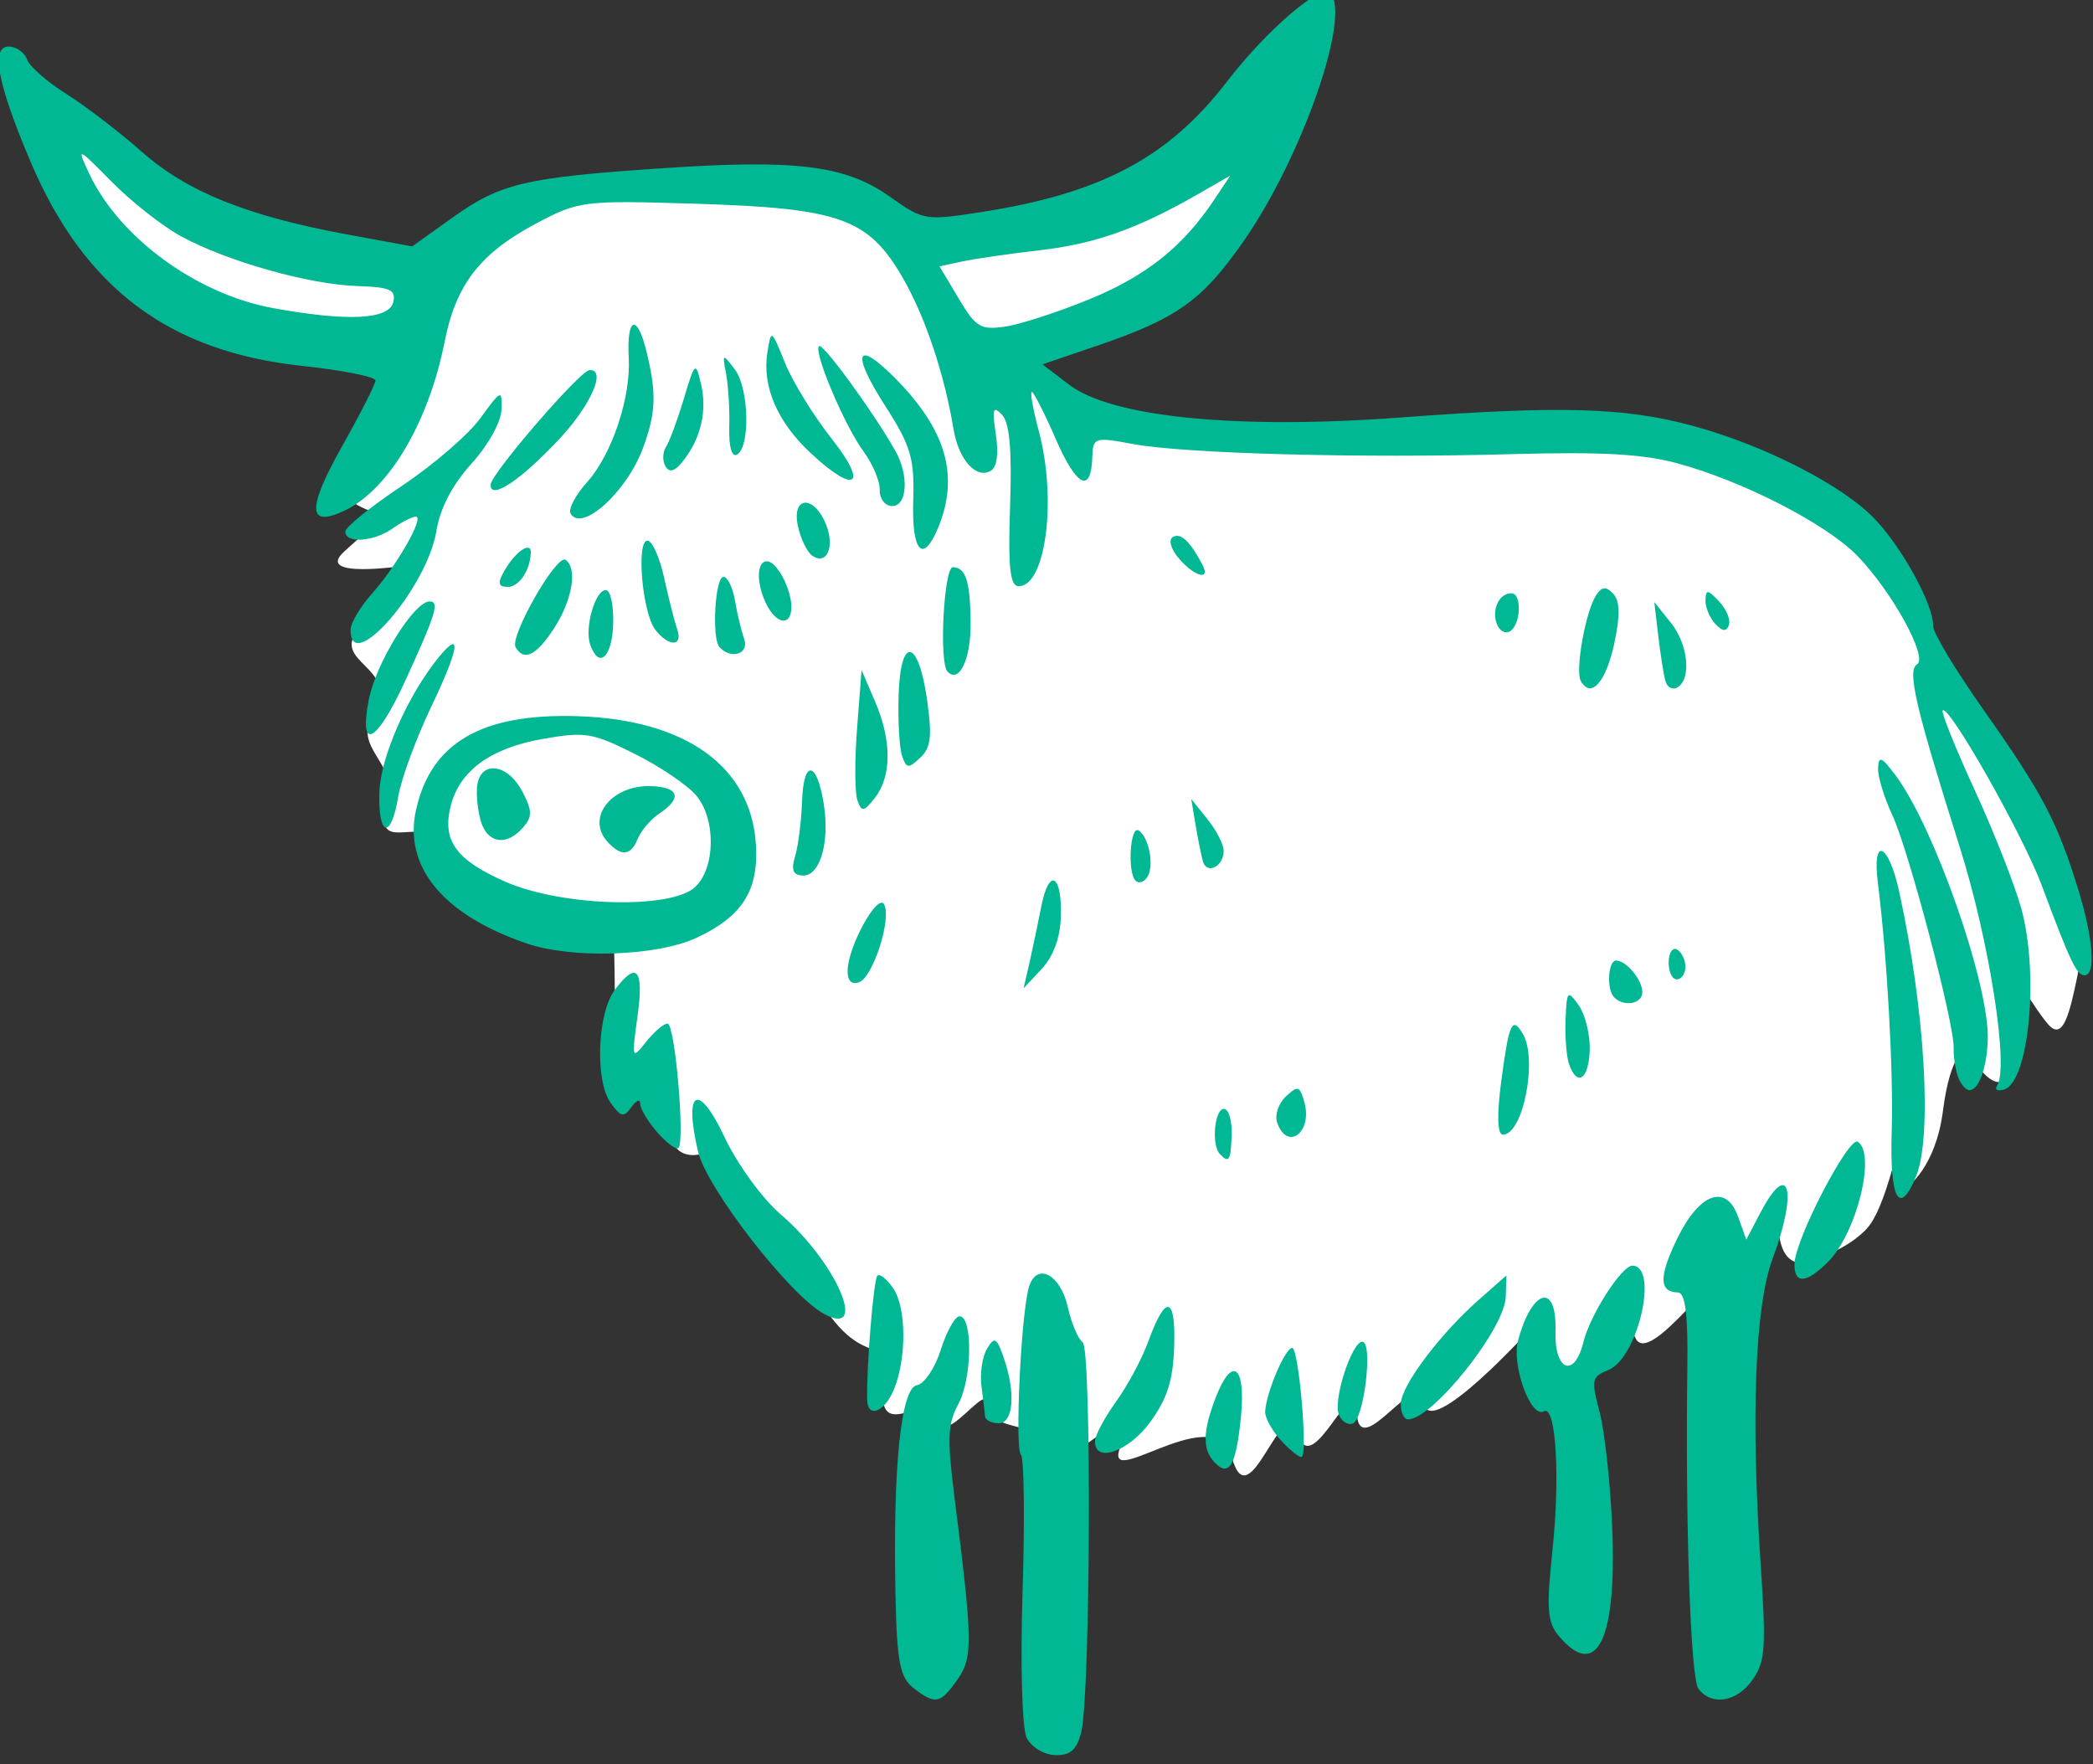 <?xml version="1.0" ?><svg height="202.273mm" viewBox="0 0 239.999 202.273" width="239.999mm" xmlns="http://www.w3.org/2000/svg">
    <rect x="0" y="0" width="239.999" height="202.273" fill="#333333" stroke="none"/>
    <path d="m 1885.216,874.245 c 3.365,-4.845 6.873,-21.758 6.873,-21.758 0,0 -27.974,-0.519 -38.548,-8.781 -10.574,-8.262 -17.448,-23.056 -18.073,-25.911 -0.625,-2.855 12.401,10.685 18.505,13.496 6.104,2.812 42.634,9.171 42.634,9.171 0,0 8.267,-15.919 35.761,-15.356 27.493,0.562 34.03,1.774 36.818,4.153 2.788,2.379 4.422,4.672 4.422,4.672 0,0 30.137,-3.244 40.038,-11.852 9.902,-8.608 17.496,-15.443 17.496,-15.443 0,0 -2.595,25.478 -16.535,31.794 -13.939,6.316 -25.667,11.031 -25.667,11.031 0,0 1.25,7.094 10.815,9.517 9.565,2.422 59.024,3.115 70.56,1.384 11.536,-1.73 42.826,5.883 50.613,11.723 7.787,5.84 14.323,22.84 18.265,28.377 3.941,5.537 14.66,20.504 16.631,27.944 1.971,7.44 5.143,8.997 4.134,14.751 -1.009,5.753 -1.923,10.295 -4.374,7.57 -2.451,-2.725 -5.287,-7.527 -5.287,-7.527 0,0 1.682,12.934 -0.769,16.135 -2.451,3.201 -6.729,-4.412 -6.729,-4.412 0,0 -2.451,0.822 -3.317,9.906 -0.865,9.084 -5.239,12.242 -5.239,12.242 l -0.673,-11.463 c 0,0 -2.211,13.972 -5.239,17.908 -3.028,3.936 -9.661,5.969 -9.661,5.969 0,0 -3.605,1.254 -4.422,-4.412 -0.817,-5.667 -7.45,7.83 -9.181,7.657 -1.73,-0.173 -11.007,14.015 -12.978,9.387 -1.971,-4.629 -7.45,11.809 -11.199,7.916 -3.749,-3.893 -5.095,-8.954 -5.095,-8.954 0,0 -15.717,18.557 -16.679,12.415 -0.961,-6.143 -9.757,9.733 -10.478,2.12 -0.721,-7.613 -6.585,10.771 -9.229,3.547 -2.644,-7.224 -7.162,13.972 -10.238,3.936 -3.076,-10.036 -22.639,8.435 -16.871,-2.812 5.768,-11.247 -8.46,6.056 -9.853,2.249 -1.394,-3.807 -12.449,-2.249 -12.161,-6.489 0.288,-4.239 -7.066,7.657 -7.018,1.86 0.048,-5.796 -10.286,5.796 -9.325,-4.153 0.961,-9.949 -2.74,-1.298 -10.767,-13.713 -8.027,-12.415 -17.544,-22.71 -17.544,-22.71 0,0 -6.393,3.504 -6.921,-4.196 -0.529,-7.7 -9.95,-1.038 -9.229,-7.354 0.721,-6.316 -0.288,-21.066 -0.288,-21.066 0,0 -26.965,-7.613 -28.166,-13.626 -1.202,-6.013 -10.286,1.644 -8.219,-6.056 2.067,-7.7 -6.248,-8.824 -2.499,-15.529 3.749,-6.705 -7.114,-7.224 -2.932,-12.501 4.182,-5.277 6.921,-10.295 6.921,-10.295 0,0 -14.179,2.595 -9.565,-1.903 4.614,-4.499 6.441,-5.883 6.441,-5.883 0,0 -8.267,-1.644 -5.96,-4.672 z" fill="#FFFFFF" paint-order="markers stroke fill" transform="translate(229.487,50.797) matrix(0.727,0.023,-0.023,0.727,-1539.896,-674.127)"/>
    <path d="m 1998.224,1068.282 c -0.78,-1.458 -1.38,-11.508 -1.38,-23.111 0,-11.293 -0.424,-20.957 -0.943,-21.476 -1.041,-1.041 -0.662,-22.745 0.463,-26.577 1.134,-3.859 4.871,-2.001 6.186,3.076 0.664,2.564 1.796,5.026 2.514,5.469 1.476,0.912 3.007,55.613 1.72,61.472 -0.617,2.808 -1.601,3.725 -3.999,3.725 -1.78,0 -3.788,-1.136 -4.561,-2.579 z m -18.125,-7.31 c -2.146,-1.567 -2.702,-4.028 -3.255,-14.403 -1.071,-20.095 -0.186,-32.808 2.317,-33.296 1.167,-0.227 2.781,-2.798 3.607,-5.745 0.822,-2.933 2.076,-5.333 2.786,-5.333 2.106,0 2.274,9.756 0.238,13.837 -1.603,3.214 -1.619,5.44 -0.105,14.969 3.57,22.471 3.679,24.865 1.309,28.483 -2.554,3.898 -3.357,4.071 -6.896,1.488 z m 123.722,-3.777 c -1.292,-1.596 -2.903,-25.975 -3.348,-50.667 -0.147,-8.194 -0.696,-11.667 -1.841,-11.667 -2.996,0 -3.122,-2.327 -0.451,-8.364 3.279,-7.412 7.479,-9.112 9.543,-3.863 l 1.4,3.561 2.102,-4.333 c 4.261,-8.784 5.795,-3.54 2.126,7.266 -2.512,7.4 -2.639,24.866 -0.35,48.069 1.309,13.265 1.228,15.387 -0.703,18.333 -2.349,3.584 -6.296,4.36 -8.478,1.665 z m -22.201,-7.546 c -1.95,-2.154 -2.179,-4.239 -1.488,-13.532 0.871,-11.715 -0.187,-23.013 -2.047,-21.864 -2.014,1.245 -5.358,-7.115 -4.418,-11.046 1.97,-8.247 5.844,-9.359 5.844,-1.678 0,6.268 3.211,7.471 4.448,1.667 0.934,-4.382 5.69,-12.333 7.377,-12.333 4.182,0 1.29,14.551 -3.292,16.563 -2.6,1.142 -2.684,1.618 -1.174,6.667 0.894,2.99 2.048,11.137 2.564,18.103 1.306,17.64 -1.657,24.257 -7.814,17.454 z m -55.176,-25.72 c -1.987,-1.987 -2.024,-4.785 -0.136,-10.201 2.354,-6.752 4.602,-5.208 4.08,2.8 -0.508,7.799 -1.564,9.78 -3.944,7.401 z m -18.933,-2.757 c 0,-0.93 1.411,-3.78 3.135,-6.333 1.724,-2.554 3.868,-6.885 4.764,-9.624 2.48,-7.584 4.101,-7.35 4.101,0.593 0,5.406 -0.808,8.291 -3.381,12.079 -3.283,4.832 -8.619,6.866 -8.619,3.286 z m 29.444,-0.865 c -1.528,-1.528 -2.778,-3.588 -2.778,-4.579 0,-2.881 2.831,-10.199 3.945,-10.199 1.001,0 2.962,16.204 2.068,17.097 -0.252,0.252 -1.708,-0.792 -3.236,-2.32 z m -46.887,-2.444 c -0.06,-0.55 -0.383,-2.663 -0.716,-4.696 -0.334,-2.033 -0.026,-4.733 0.683,-6 1.131,-2.022 1.464,-1.844 2.716,1.45 2.071,5.447 1.802,10.246 -0.573,10.246 -1.1,0 -2.049,-0.45 -2.11,-1 z m -18.662,-2 c -0.306,-4.862 0.406,-19.078 0.985,-19.657 0.37,-0.37 1.523,0.492 2.563,1.914 2.183,2.986 2.48,11.02 0.591,15.99 -1.351,3.554 -3.955,4.657 -4.138,1.754 z m 74.357,-0.157 c -0.918,-2.393 1.757,-11.51 3.378,-11.51 1.726,0 0.644,12.368 -1.133,12.952 -0.826,0.272 -1.837,-0.377 -2.245,-1.442 z m 9.748,-1.976 c 0,-2.873 5.844,-11.165 11.828,-16.783 l 4.172,-3.916 v 3.383 c 0,5.057 -11.028,19.783 -14.814,19.783 -0.652,0 -1.186,-1.11 -1.186,-2.467 z m -91.333,-11.232 c -5.498,-2.758 -19.113,-19.2 -20.662,-24.952 -2.608,-9.687 -0.304,-11.053 4.092,-2.426 2.148,4.215 6.274,9.523 9.277,11.936 8.929,7.175 14.553,19.084 7.293,15.442 z m 152.667,-12.784 c 0,-3.895 7.928,-20.386 9.372,-19.494 2.958,1.828 0.269,14.379 -4.081,19.048 -3.337,3.582 -5.291,3.747 -5.291,0.446 z m 14.656,-21.184 c -0.011,-9.589 -1.579,-27.547 -3.436,-39.333 -1.141,-7.242 1.491,-6.21 3.399,1.333 4.675,18.477 6.499,38.552 4.08,44.913 -2.435,6.404 -4.033,3.672 -4.044,-6.913 z m -194.522,6.17 c -1.54,-1.653 -2.81,-3.643 -2.821,-4.421 -0.011,-0.778 -0.623,-0.515 -1.359,0.585 -1.158,1.731 -1.604,1.652 -3.313,-0.588 -2.592,-3.397 -2.532,-14.023 0.101,-17.782 3.331,-4.755 4.519,-3.465 3.717,4.037 -0.724,6.772 -0.676,6.902 1.472,4 1.221,-1.65 2.708,-3 3.305,-3 1.167,0 3.367,18.507 2.324,19.55 -0.344,0.344 -1.886,-0.727 -3.427,-2.38 z m 88.755,0.608 c -1.396,-1.396 -1.039,-7.111 0.445,-7.111 0.733,0 1.333,1.8 1.333,4 0,4.143 -0.271,4.617 -1.778,3.111 z m 8.887,-5.215 c -0.444,-1.157 0.113,-3.024 1.238,-4.149 1.838,-1.838 2.135,-1.761 2.935,0.758 1.501,4.73 -2.433,7.926 -4.173,3.39 z m 35.098,-7.563 c 0.934,-9.344 1.394,-10.449 3.178,-7.628 2.503,3.959 0.499,15.961 -2.665,15.961 -0.851,0 -1.04,-3.065 -0.513,-8.333 z m 10.602,-3.109 c -0.445,-1.16 -0.79,-4.31 -0.767,-7 0.04,-4.59 0.163,-4.731 2,-2.303 1.077,1.423 1.958,4.574 1.958,7 0,4.617 -1.803,5.918 -3.191,2.303 z m 61.333,0 c -0.445,-1.16 -0.809,-3.174 -0.809,-4.476 0,-3.815 -8.079,-30.965 -10.821,-36.362 -1.382,-2.721 -2.499,-6.021 -2.483,-7.333 0.025,-1.988 0.478,-1.83 2.714,0.947 6.423,7.975 15.923,32.612 15.923,41.293 0,4.476 -1.182,8.04 -2.667,8.04 -0.576,0 -1.412,-0.949 -1.857,-2.109 z m 6.226,1.258 c 1.81,-2.929 -1.952,-22.802 -7.082,-37.413 -7.678,-21.867 -9.2,-27.57 -7.63,-28.574 1.741,-1.113 -4.306,-11.331 -9.928,-16.775 -5.073,-4.912 -18.483,-11.268 -28.983,-13.736 -5.397,-1.268 -12.055,-1.418 -26,-0.585 -23.746,1.419 -51.541,1.556 -59.746,0.293 -6.08,-0.936 -6.333,-0.846 -6.333,2.255 0,5.849 -2.313,4.807 -5.833,-2.627 -1.906,-4.026 -3.715,-7.32 -4.019,-7.32 -0.304,0 0.288,2.795 1.316,6.212 3.212,10.673 1.817,24.455 -2.476,24.455 -1.317,0 -1.734,-3.086 -1.7,-12.599 0.031,-8.764 -0.494,-13.127 -1.726,-14.333 -1.468,-1.437 -1.618,-0.905 -0.88,3.113 0.566,3.082 0.34,5.188 -0.621,5.782 -2.263,1.398 -5.115,-1.603 -6.069,-6.388 -1.763,-8.836 -5.104,-17.79 -8.876,-23.788 -5.667,-9.012 -10.205,-10.456 -32.81,-10.441 -17.835,0.012 -18.483,0.114 -25.186,3.958 -8.599,4.932 -12.258,9.988 -13.741,18.991 -2.107,12.787 -8.03,23.582 -14.883,27.126 -5.836,3.018 -6.032,-0.021 -0.664,-10.297 2.659,-5.09 4.834,-9.737 4.834,-10.326 0,-0.589 -5.25,-1.464 -11.667,-1.945 -20.956,-1.569 -34.612,-11.139 -43.672,-30.606 -5.697,-12.241 -7.033,-18.248 -4.059,-18.248 1.181,0 2.483,0.875 2.894,1.944 0.41,1.069 3.272,3.425 6.359,5.234 3.087,1.809 8.583,5.751 12.212,8.76 7.331,6.077 16.938,9.586 32.852,11.999 l 10.195,1.545 6.163,-4.705 c 7.445,-5.683 11.219,-6.703 32.737,-8.849 21.19,-2.113 28.971,-1.396 36.108,3.327 5.423,3.589 5.679,3.624 14.366,2.003 18.829,-3.515 29.351,-9.517 38.161,-21.769 5.983,-8.321 14.381,-16.015 15.862,-14.534 3.462,3.462 -3.646,26.103 -12.423,39.575 -6.242,9.58 -10.095,12.506 -22.718,17.252 l -8.357,3.142 4.342,3.092 c 6.894,4.909 26.759,6.229 52.452,3.486 24.965,-2.665 35.095,-2.702 45.85,-0.166 11.55,2.723 24.185,8.706 29.395,13.919 4.535,4.537 9.615,13.25 9.615,16.489 0,1.017 3.816,6.909 8.481,13.093 9.532,12.637 12.043,17.059 15.666,27.589 2.658,7.725 3.266,13.574 1.412,13.574 -1.219,0 -2.292,-2.095 -7.174,-14 -3.212,-7.834 -15.493,-28.003 -16.461,-27.035 -0.27,0.27 2.187,5.863 5.459,12.429 3.272,6.566 6.849,14.898 7.95,18.514 3.121,10.256 2.02,27.199 -1.851,28.488 -1.019,0.339 -1.519,0.078 -1.113,-0.581 z m -256.616,-115.482 c 0.37,-1.953 -0.575,-2.333 -5.796,-2.333 -7.523,0 -20.47,-3.208 -27.877,-6.908 -2.977,-1.487 -8.03,-5.191 -11.229,-8.231 -5.705,-5.422 -5.776,-5.447 -3.706,-1.335 5.018,9.968 17.52,18.546 29.684,20.369 11.85,1.776 18.393,1.236 18.924,-1.561 z m 109.787,-3.954 c 8.775,-3.947 14.377,-8.726 19.058,-16.261 l 2.412,-3.881 -4.929,3.046 c -9.363,5.786 -16.013,8.391 -24.698,9.672 -4.794,0.707 -10.297,1.681 -12.228,2.165 l -3.512,0.879 3.177,4.967 c 2.861,4.472 3.609,4.889 7.512,4.185 2.384,-0.43 8.328,-2.578 13.208,-4.772 z m -34.873,106.957 c 0,-3.823 4.337,-12.281 5.409,-10.548 1.326,2.145 -1.371,11.578 -3.549,12.413 -1.197,0.459 -1.86,-0.206 -1.86,-1.866 z m 28.604,-2.003 c 0.43,-2.2 1.148,-6.238 1.595,-8.972 1.024,-6.27 3.135,-5.213 3.135,1.57 0,3.258 -0.998,6.247 -2.756,8.255 l -2.756,3.148 z m 92.285,2.445 c -1.25,-1.25 -1.111,-5.778 0.178,-5.778 1.662,0 4.267,3.012 4.267,4.933 0,1.817 -2.918,2.371 -4.444,0.845 z m -171.556,-3.025 c -13.291,-4.058 -19.835,-11.441 -18.141,-20.47 2.011,-10.72 9.9,-15.624 25.098,-15.604 16.959,0.023 27.432,7.059 28.623,19.232 0.714,7.299 -1.754,11.498 -8.867,15.088 -6.169,3.113 -19.412,3.982 -26.713,1.753 z m 26.227,-9.742 c 3.12,-3.12 2.963,-10.814 -0.294,-14.438 -1.43,-1.591 -5.9,-4.41 -9.933,-6.265 -6.756,-3.107 -7.902,-3.254 -14.555,-1.864 -8.119,1.696 -12.909,5.418 -14.131,10.979 -1.215,5.534 1.06,8.503 8.959,11.69 9.013,3.637 26.275,3.578 29.955,-0.101 z m -13.96,-6.611 c -3.674,-3.674 0.19,-9.067 6.495,-9.067 4.442,0 5.035,1.702 1.484,4.258 -1.332,0.958 -2.813,2.792 -3.292,4.076 -1.019,2.732 -2.463,2.958 -4.687,0.733 z m -19.892,-2.067 c -0.579,-1.283 -1.039,-3.833 -1.022,-5.667 0.042,-4.573 4.588,-4.443 7.198,0.206 1.656,2.951 1.693,3.893 0.221,5.667 -2.317,2.792 -5.085,2.703 -6.397,-0.206 z m 187.625,15.588 c 0,-1.51 0.6,-2.374 1.333,-1.921 0.733,0.453 1.333,1.689 1.333,2.745 0,1.057 -0.6,1.921 -1.333,1.921 -0.733,0 -1.333,-1.236 -1.333,-2.745 z m -138.174,-12.255 c 0.442,-1.65 0.812,-5.585 0.822,-8.745 0.021,-6.68 2.161,-6.401 3.447,0.45 1.125,5.999 -0.254,11.295 -2.943,11.295 -1.558,0 -1.914,-0.805 -1.326,-3 z m 53.749,2.131 c -1.349,-1.349 -1.103,-8.742 0.263,-7.897 1.69,1.044 2.66,5.547 1.573,7.305 -0.51,0.826 -1.337,1.092 -1.837,0.592 z m 10.526,-3.38 c -0.3,-0.963 -0.905,-3.551 -1.344,-5.751 l -0.798,-4 2.687,3.148 c 1.478,1.731 2.687,3.946 2.687,4.921 0,2.475 -2.567,3.812 -3.231,1.682 z m -130.102,-6.823 c 0,-5.467 4.001,-15.383 8.675,-21.498 3.566,-4.666 3.194,-1.534 -0.93,7.826 -2.235,5.074 -4.371,11.516 -4.747,14.317 -0.926,6.907 -2.999,6.462 -2.999,-0.645 z m 75.363,-1.061 c -0.455,-1.173 -0.64,-6.273 -0.41,-11.333 l 0.417,-9.201 2.315,4.957 c 2.812,6.021 2.965,11.65 0.41,15.121 -1.669,2.268 -2.007,2.325 -2.732,0.456 z m 6.819,-7.207 c -0.467,-1.217 -0.849,-5.513 -0.849,-9.548 0,-9.502 2.852,-9.036 4.535,0.742 0.967,5.62 0.808,7.374 -0.818,8.999 -1.803,1.803 -2.11,1.783 -2.868,-0.193 z m -84.32,-6.15 c 0.929,-5.859 6.69,-15.844 9.141,-15.844 1.547,0 0.997,1.995 -3.487,12.64 -4.195,9.96 -6.976,11.536 -5.654,3.204 z m 91.049,-7.377 c -1.397,-1.397 -1.082,-16.467 0.344,-16.467 2.025,0 2.779,2.108 3.059,8.558 0.253,5.808 -1.479,9.833 -3.403,7.909 z m -68.167,-1.675 c -1.028,-1.664 5.991,-14.907 7.43,-14.018 1.976,1.221 1.272,6.358 -1.493,10.892 -2.659,4.36 -4.556,5.359 -5.937,3.125 z m 11.737,-0.795 c -1.006,-2.622 0.536,-8.664 2.211,-8.664 0.719,0 1.308,2.4 1.308,5.333 0,5.277 -2.034,7.201 -3.519,3.33 z m 156.279,0.821 c -0.984,-1.592 0.398,-11.044 1.992,-13.623 0.865,-1.399 1.508,-1.468 2.689,-0.287 1.088,1.088 1.204,3.443 0.389,7.879 -1.122,6.103 -3.371,8.779 -5.07,6.031 z m 13.334,-0.4 c -0.304,-0.963 -0.914,-4.151 -1.354,-7.085 l -0.801,-5.333 2.697,3.148 c 2.864,3.342 3.59,8.81 1.354,10.191 -0.739,0.456 -1.592,0.042 -1.896,-0.921 z m -207.428,-1.649 c 0,-1.044 1.415,-3.594 3.146,-5.667 3.817,-4.574 7.984,-12.452 6.555,-12.393 -0.569,0.023 -2.199,0.923 -3.623,2 -2.91,2.201 -7.412,2.621 -7.412,0.692 0,-0.696 3.928,-4.069 8.728,-7.494 4.8,-3.425 10.2,-8.395 12,-11.044 3.139,-4.62 3.272,-4.677 3.272,-1.413 0,1.926 -1.936,5.677 -4.461,8.643 -2.921,3.432 -4.713,7.156 -5.191,10.793 -1.197,9.098 -13.015,23.52 -13.015,15.882 z m 58.222,1.009 c -1.322,-1.321 -1.077,-11.111 0.278,-11.111 0.642,0 1.5,1.65 1.907,3.667 0.407,2.017 1.146,4.717 1.643,6 0.901,2.329 -1.89,3.382 -3.827,1.444 z m -10.223,-2.445 c -2.13,-2.566 -3.489,-13.999 -1.665,-13.999 0.742,0 2.009,2.623 2.816,5.828 0.807,3.206 1.843,6.806 2.301,8 1.046,2.726 -1.238,2.839 -3.453,0.171 z m 17.381,-4.578 c -1.735,-3.242 -1.784,-6.754 -0.094,-6.754 1.582,0 4.047,4.413 4.047,7.246 0,2.898 -2.292,2.613 -3.953,-0.491 z m 115.159,-0.606 c -0.869,-2.265 0.299,-4.815 2.206,-4.815 1.681,0 1.609,4.957 -0.088,6.006 -0.739,0.456 -1.692,-0.08 -2.118,-1.191 z m 34.444,-1.032 c -0.907,-0.907 -1.65,-2.559 -1.65,-3.669 0,-1.747 0.29,-1.729 2.155,0.136 1.185,1.185 1.928,2.836 1.65,3.669 -0.365,1.094 -0.963,1.056 -2.155,-0.136 z m -191.023,-2.376 c 1.631,-3.048 4.04,-4.794 4.04,-2.929 0,2.832 -1.716,5.521 -3.523,5.521 -1.473,0 -1.59,-0.587 -0.517,-2.592 z m 48.444,-3.825 c -0.839,-0.519 -1.938,-2.587 -2.443,-4.596 -1.176,-4.684 2.283,-5.104 4.367,-0.53 1.588,3.485 0.426,6.58 -1.924,5.127 z m 57.716,-1.451 c -1.292,-1.428 -1.74,-2.877 -1.024,-3.319 1.212,-0.749 2.699,0.555 4.776,4.186 1.476,2.582 -1.187,1.966 -3.751,-0.868 z m -42.12,-7.787 c 0,-6.625 -0.653,-8.603 -4.854,-14.702 -5.803,-8.426 -4.96,-10.576 1.654,-4.218 8.124,7.808 10.354,14.947 7.233,23.155 -2.201,5.789 -4.033,3.865 -4.033,-4.235 z m -53.928,3.772 c -0.416,-0.673 0.688,-2.941 2.454,-5.04 3.77,-4.48 6.479,-13.521 5.936,-19.814 -0.553,-6.418 1.101,-7.048 2.766,-1.054 1.818,6.548 1.801,9.646 -0.084,15.259 -2.349,6.995 -9.237,13.619 -11.073,10.649 z m -12.739,-4.162 c 0,-1.708 13.509,-18.398 15,-18.532 2.736,-0.245 0.398,5.552 -4.47,11.082 -5.884,6.684 -10.53,9.972 -10.53,7.45 z m 61.333,-1.108 c 0,-1.368 -1.221,-4.039 -2.714,-5.937 -3.16,-4.017 -8.459,-15.515 -7.564,-16.41 0.576,-0.576 9.015,10.273 12.563,16.151 2.295,3.803 2.135,8.683 -0.286,8.683 -1.1,0 -2,-1.119 -2,-2.487 z m -33.875,-2.644 c -0.522,-0.844 -0.532,-2.209 -0.024,-3.032 0.509,-0.824 1.664,-4.274 2.568,-7.667 1.572,-5.904 1.685,-6.011 2.631,-2.503 1.137,4.215 0.292,8.56 -2.372,12.202 -1.279,1.749 -2.149,2.059 -2.803,1 z m 22.753,-2.862 c -5.35,-4.697 -7.937,-10.225 -7.268,-15.53 0.479,-3.801 0.486,-3.798 2.839,1.521 1.297,2.932 4.763,8.182 7.701,11.667 6.142,7.284 4.056,8.777 -3.272,2.342 z m -12.896,-3.594 c -0.011,-2.793 -0.354,-6.579 -0.766,-8.412 -0.721,-3.217 -0.674,-3.243 1.351,-0.745 2.327,2.869 2.855,12.121 0.766,13.412 -0.799,0.494 -1.341,-1.212 -1.352,-4.255 z" fill="#00B894" transform="translate(229.487,50.797) matrix(0.727,0.023,-0.023,0.727,-1539.896,-674.127)"/>
</svg>